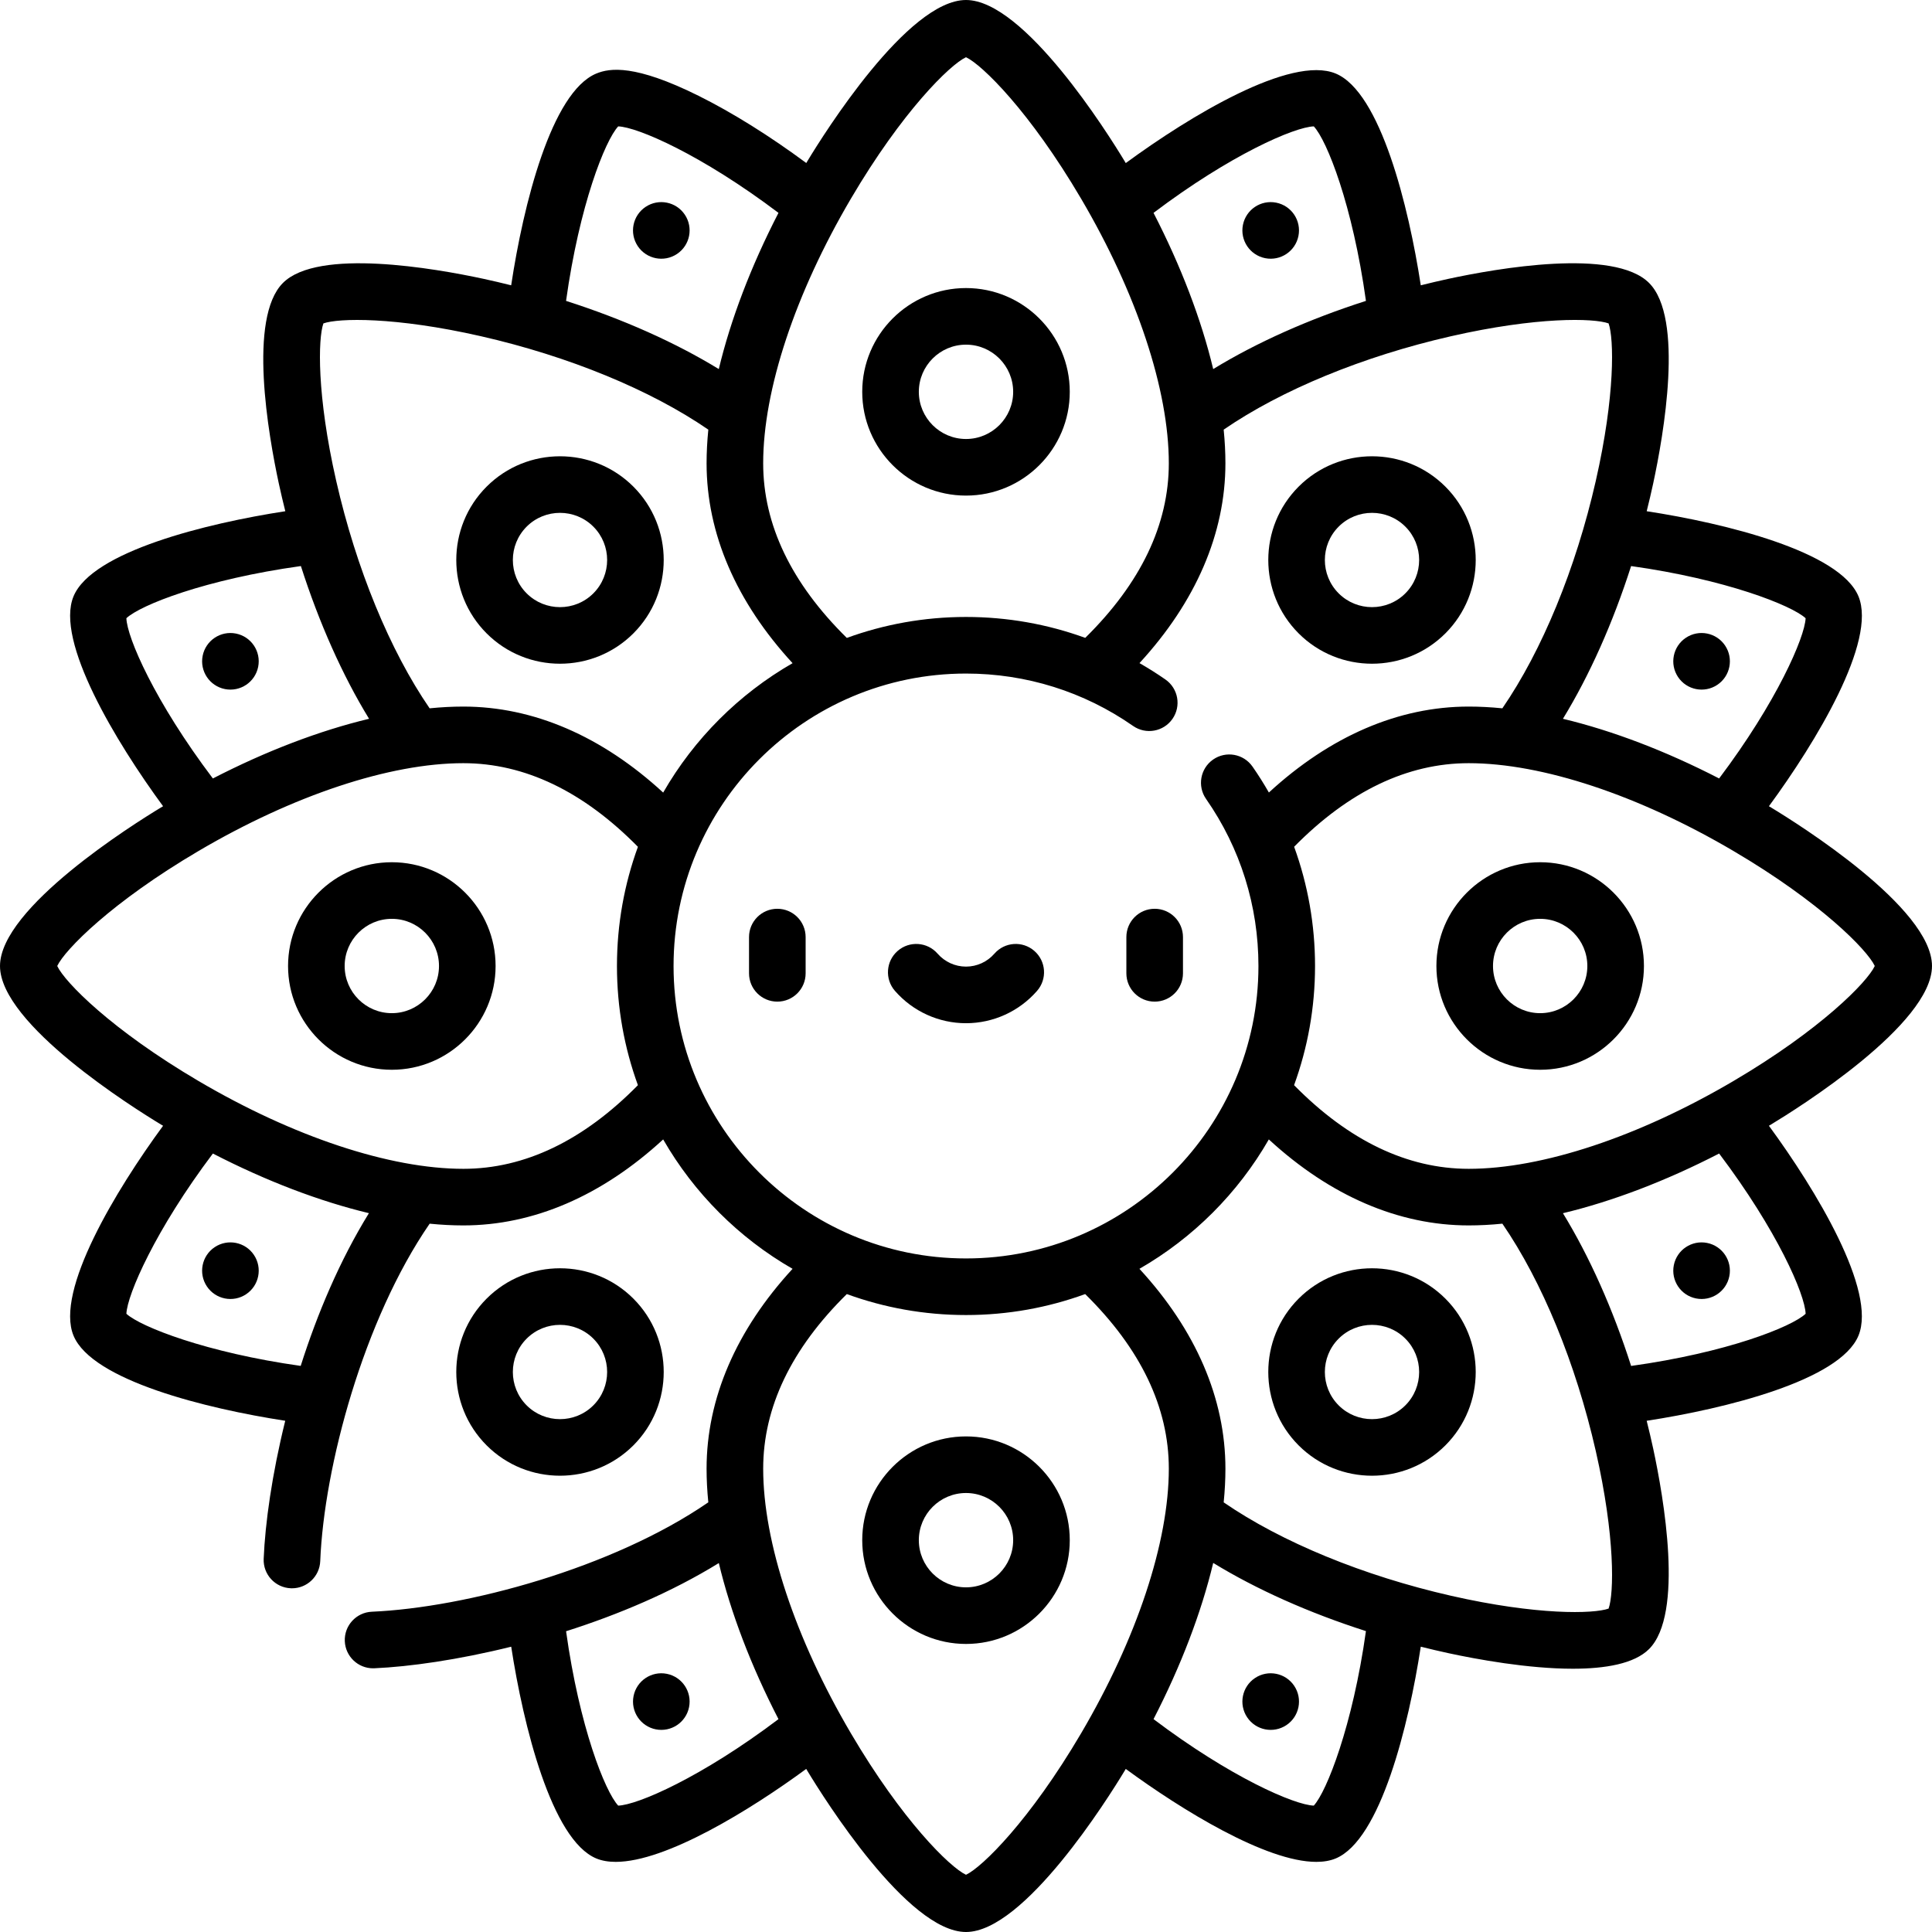 <svg id="Capa_1" enable-background="new 0 0 512 512" height="512" viewBox="0 0 512 512" width="512" xmlns="http://www.w3.org/2000/svg"><g><g><path d="m512 256c0-15.442-35.507-37.685-42.624-41.987-.198-.12-.396-.235-.594-.354 12.484-17.002 28.657-43.736 23.731-55.626-4.925-11.891-35.291-19.363-56.124-22.555.605-2.428 1.188-4.868 1.717-7.328 2.774-12.885 8.223-43.859-1.087-53.169-9.321-9.322-40.342-3.855-53.245-1.072-2.435.525-4.849 1.102-7.253 1.701-3.188-20.796-10.667-51.199-22.555-56.123-11.883-4.92-38.668 11.282-55.627 23.731-.119-.198-.234-.396-.354-.594-4.3-7.118-26.543-42.624-41.985-42.624s-37.685 35.506-41.986 42.624c-.115.191-.227.383-.342.574-9.651-7.145-19.583-13.354-28.537-17.806-16.847-8.377-23.533-7.381-27.102-5.905-11.926 4.939-19.354 34.831-22.567 56.121-2.437-.608-4.885-1.191-7.354-1.722-12.877-2.771-43.827-8.208-53.131 1.095-9.307 9.306-3.866 40.263-1.095 53.14.531 2.47 1.116 4.919 1.724 7.357-20.786 3.187-51.2 10.668-56.124 22.556-4.923 11.886 11.287 38.674 23.731 55.626-.198.119-.396.234-.594.354-7.116 4.301-42.623 26.544-42.623 41.986s35.507 37.685 42.624 41.987c.198.12.396.235.594.354-12.467 16.981-28.655 43.737-23.731 55.626 4.923 11.886 35.292 19.361 56.104 22.552-3.52 14.22-5.333 27.219-5.714 36.592-.168 4.139 3.051 7.63 7.189 7.798.104.004.207.006.31.006 4.002 0 7.325-3.16 7.489-7.195 1.016-25.002 11.475-63.988 29.001-89.432 3.063.305 6.04.461 8.914.461 18.587 0 36.731-7.845 52.967-22.789 8.187 14.239 20.053 26.106 34.292 34.292-14.944 16.236-22.789 34.382-22.789 52.968 0 2.874.156 5.85.461 8.913-25.316 17.431-64.2 27.907-89.166 28.99-4.139.18-7.348 3.68-7.168 7.818.175 4.028 3.495 7.175 7.487 7.175.11 0 .221-.002.331-.007 9.306-.404 22.189-2.223 36.282-5.715 3.18 20.729 10.67 51.195 22.555 56.118 1.495.62 3.226.904 5.144.904 13.329 0 35.667-13.76 50.482-24.637.119.198.235.397.355.596 4.302 7.119 26.545 42.625 41.987 42.625s37.685-35.506 41.986-42.624c.12-.198.235-.396.354-.594 14.766 10.837 37.158 24.634 50.494 24.634 1.913 0 3.642-.285 5.132-.902 11.89-4.925 19.367-35.318 22.555-56.124 2.435.607 4.882 1.191 7.349 1.722 7.479 1.61 21.054 4.12 32.946 4.12 8.588 0 16.299-1.31 20.201-5.212 9.306-9.305 3.866-40.259 1.096-53.136-.532-2.471-1.116-4.922-1.725-7.361 20.766-3.184 51.2-10.669 56.123-22.556 4.923-11.885-11.287-38.676-23.73-55.627.198-.119.396-.234.593-.353 7.119-4.302 42.626-26.545 42.626-41.987zm-15.164 0c-2.008 4.286-14.42 16.934-37.479 30.497-25.124 14.777-50.688 23.253-70.138 23.253-16.247 0-31.797-7.456-46.275-22.167 3.593-9.86 5.555-20.496 5.555-31.583 0-10.903-1.892-21.557-5.541-31.597 14.474-14.701 30.02-22.152 46.261-22.152 19.449 0 45.014 8.476 70.138 23.253 23.059 13.562 35.471 26.21 37.479 30.496zm-18.33-92.165c-.205 5.062-7.717 22.303-22.921 42.465-14.146-7.291-28.255-12.666-41.393-15.813 7.049-11.516 13.244-25.412 18.068-40.474 25.012 3.506 42.522 10.389 46.246 13.822zm-130.34-130.344c3.501 3.735 10.296 20.907 13.824 46.247-15.064 4.824-28.959 11.019-40.478 18.07-3.148-13.139-8.523-27.249-15.815-41.396 20.408-15.42 37.353-22.756 42.469-22.921zm-92.166-18.327c4.286 2.007 16.934 14.42 30.496 37.478 14.777 25.124 23.253 50.688 23.253 70.138 0 16.24-7.45 31.786-22.15 46.261-10.04-3.649-20.695-5.541-31.599-5.541-11.087 0-21.724 1.963-31.583 5.555-14.71-14.479-22.166-30.03-22.166-46.276 0-19.449 8.476-45.014 23.253-70.138 13.562-23.057 26.21-35.47 30.496-37.477zm-92.165 18.328c5.105.171 22.06 7.503 42.468 22.92-7.292 14.147-12.667 28.258-15.815 41.397-11.517-7.05-25.415-13.245-40.478-18.069 3.533-25.341 10.349-42.526 13.825-46.248zm-78.13 52.213c3.974-1.418 18.957-1.792 41.739 3.395 23.265 5.297 44.973 14.239 60.269 24.758-.306 3.066-.462 6.045-.462 8.922 0 18.587 7.845 36.73 22.789 52.967-14.24 8.187-26.106 20.053-34.293 34.293-16.236-14.945-34.38-22.79-52.967-22.79-2.877 0-5.856.156-8.923.462-10.518-15.294-19.458-36.998-24.756-60.26-5.189-22.787-4.814-37.773-3.396-41.747zm-52.214 78.129c3.735-3.501 20.909-10.297 46.248-13.824 4.824 15.063 11.018 28.96 18.068 40.477-13.139 3.148-27.249 8.523-41.396 15.815-15.418-20.407-22.754-37.352-22.92-42.468zm46.197 198.145c-24.984-3.508-42.473-10.385-46.194-13.815.207-5.061 7.718-22.305 22.921-42.465 14.132 7.283 28.226 12.655 41.352 15.804-7.751 12.57-13.703 26.707-18.079 40.476zm43.092-52.229c-19.449 0-45.014-8.476-70.138-23.253-23.058-13.563-35.47-26.211-37.478-30.497 2.008-4.286 14.42-16.934 37.479-30.497 25.124-14.777 50.688-23.253 70.138-23.253 16.246 0 31.796 7.455 46.275 22.166-3.593 9.86-5.556 20.497-5.556 31.584s1.963 21.723 5.555 31.583c-14.478 14.711-30.028 22.167-46.275 22.167zm55.72-53.75c0-42.733 34.767-77.5 77.5-77.5 15.941 0 31.252 4.8 44.274 13.882 3.396 2.369 8.071 1.535 10.441-1.862s1.536-8.072-1.861-10.442c-2.237-1.56-4.536-3.001-6.88-4.348 14.934-16.232 22.774-34.371 22.774-52.951 0-2.876-.156-5.854-.461-8.918 15.274-10.504 36.927-19.434 60.162-24.737 22.842-5.213 37.865-4.841 41.846-3.419 1.419 3.977 1.792 18.973-3.403 41.774-5.299 23.255-14.237 44.945-24.75 60.233-3.066-.306-6.045-.462-8.922-.462-18.581 0-36.719 7.84-52.951 22.775-1.345-2.342-2.785-4.639-4.343-6.874-2.369-3.397-7.046-4.231-10.441-1.863-3.398 2.369-4.232 7.044-1.863 10.442 9.08 13.022 13.879 28.331 13.879 44.27 0 42.733-34.767 77.5-77.5 77.5s-77.501-34.767-77.501-77.5zm-14.666 222.509c-3.494-3.731-10.29-20.893-13.819-46.213 13.775-4.377 27.92-10.325 40.481-18.066 3.149 13.128 8.521 27.224 15.806 41.358-20.408 15.419-37.353 22.755-42.468 22.921zm92.166 18.327c-4.286-2.007-16.934-14.42-30.496-37.478-14.777-25.124-23.253-50.688-23.253-70.138 0-16.245 7.453-31.797 22.164-46.276 9.86 3.593 20.498 5.556 31.585 5.556s21.724-1.963 31.584-5.556c14.711 14.48 22.165 30.032 22.165 46.276 0 19.449-8.476 45.014-23.253 70.138-13.562 23.058-26.21 35.471-30.496 37.478zm92.162-18.328c-5.114-.173-22.062-7.507-42.465-22.92 7.292-14.147 12.667-28.257 15.815-41.396 11.516 7.05 25.413 13.244 40.475 18.068-3.507 25.019-10.395 42.532-13.825 46.248zm78.133-52.213c-3.977 1.418-18.966 1.792-41.754-3.398-23.261-5.298-44.962-14.238-60.254-24.755.306-3.066.462-6.045.462-8.922 0-18.585-7.844-36.732-22.788-52.968 14.239-8.187 26.105-20.053 34.292-34.292 16.236 14.944 34.38 22.789 52.967 22.789 2.877 0 5.856-.156 8.922-.462 10.518 15.294 19.459 37 24.757 60.264 5.188 22.786 4.814 37.771 3.396 41.744zm52.214-78.129c-3.734 3.499-20.909 10.297-46.248 13.824-4.824-15.063-11.019-28.96-18.069-40.477 13.139-3.148 27.249-8.523 41.396-15.815 15.418 20.408 22.755 37.352 22.921 42.468z"/><path d="m256 131.338c15.163 0 27.5-12.336 27.5-27.5s-12.337-27.5-27.5-27.5-27.5 12.336-27.5 27.5 12.337 27.5 27.5 27.5zm0-40c6.893 0 12.5 5.607 12.5 12.5s-5.607 12.5-12.5 12.5-12.5-5.607-12.5-12.5 5.607-12.5 12.5-12.5z"/><path d="m256 380.662c-15.163 0-27.5 12.336-27.5 27.5s12.337 27.5 27.5 27.5 27.5-12.336 27.5-27.5-12.337-27.5-27.5-27.5zm0 40c-6.893 0-12.5-5.607-12.5-12.5s5.607-12.5 12.5-12.5 12.5 5.607 12.5 12.5-5.607 12.5-12.5 12.5z"/><path d="m363.595 175.893c7.042 0 14.085-2.681 19.446-8.042 10.721-10.722 10.721-28.168 0-38.89-10.723-10.723-28.17-10.723-38.893 0-10.721 10.722-10.721 28.168 0 38.89 5.362 5.361 12.405 8.042 19.447 8.042zm-8.839-36.327c2.437-2.437 5.638-3.655 8.839-3.655s6.402 1.218 8.839 3.655c4.873 4.874 4.873 12.805 0 17.678-4.873 4.874-12.805 4.874-17.678 0-4.873-4.873-4.873-12.804 0-17.678z"/><path d="m167.852 383.04c10.721-10.722 10.721-28.168 0-38.891-10.723-10.723-28.17-10.723-38.893 0-10.721 10.722-10.721 28.168 0 38.89 5.361 5.361 12.404 8.042 19.446 8.042s14.085-2.68 19.447-8.041zm-28.286-28.284c2.437-2.437 5.638-3.655 8.839-3.655s6.402 1.218 8.839 3.655c4.873 4.874 4.873 12.805 0 17.678-4.873 4.874-12.805 4.874-17.678 0s-4.873-12.805 0-17.678z"/><path d="m408.162 228.5c-15.163 0-27.5 12.336-27.5 27.5s12.337 27.5 27.5 27.5 27.5-12.336 27.5-27.5-12.337-27.5-27.5-27.5zm0 40c-6.893 0-12.5-5.607-12.5-12.5s5.607-12.5 12.5-12.5 12.5 5.607 12.5 12.5-5.607 12.5-12.5 12.5z"/><path d="m103.838 228.5c-15.163 0-27.5 12.336-27.5 27.5s12.337 27.5 27.5 27.5 27.5-12.336 27.5-27.5-12.337-27.5-27.5-27.5zm0 40c-6.893 0-12.5-5.607-12.5-12.5s5.607-12.5 12.5-12.5 12.5 5.607 12.5 12.5-5.608 12.5-12.5 12.5z"/><path d="m344.148 344.15c-10.721 10.722-10.721 28.168 0 38.89 5.361 5.361 12.404 8.042 19.446 8.042s14.085-2.681 19.446-8.042c10.721-10.722 10.721-28.168 0-38.89-10.722-10.723-28.169-10.724-38.892 0zm28.286 28.284c-4.873 4.874-12.805 4.874-17.678 0-4.873-4.874-4.873-12.805 0-17.678 4.873-4.874 12.805-4.874 17.678 0 4.873 4.873 4.873 12.804 0 17.678z"/><path d="m128.959 167.851c5.361 5.361 12.404 8.042 19.446 8.042s14.085-2.681 19.446-8.042c10.721-10.722 10.721-28.168 0-38.89-10.723-10.723-28.17-10.723-38.893 0-10.72 10.721-10.72 28.167.001 38.89zm10.607-28.285c4.873-4.874 12.805-4.874 17.678 0s4.873 12.805 0 17.678c-4.873 4.874-12.805 4.874-17.678 0-4.873-4.873-4.873-12.804 0-17.678z"/><path d="m206 240.836c-4.143 0-7.5 3.358-7.5 7.5v9.608c0 4.142 3.357 7.5 7.5 7.5s7.5-3.358 7.5-7.5v-9.608c0-4.142-3.357-7.5-7.5-7.5z"/><path d="m306 265.444c4.143 0 7.5-3.358 7.5-7.5v-9.608c0-4.142-3.357-7.5-7.5-7.5s-7.5 3.358-7.5 7.5v9.608c0 4.142 3.357 7.5 7.5 7.5z"/><path d="m274.836 262.586c2.722-3.122 2.397-7.86-.725-10.582-3.124-2.723-7.862-2.398-10.582.725-1.902 2.182-4.646 3.434-7.529 3.434s-5.627-1.251-7.529-3.434c-2.723-3.122-7.458-3.447-10.582-.725-3.122 2.722-3.446 7.459-.725 10.582 4.752 5.451 11.617 8.577 18.836 8.577s14.084-3.125 18.836-8.577z"/><path d="m181.49 56.896c-2.301-3.444-6.959-4.371-10.403-2.069-3.444 2.301-4.371 6.959-2.069 10.403s6.959 4.371 10.403 2.069 4.371-6.959 2.069-10.403z"/><path d="m330.51 455.104c2.301 3.444 6.959 4.371 10.403 2.069 3.444-2.301 4.371-6.959 2.069-10.403s-6.959-4.371-10.403-2.069-4.371 6.959-2.069 10.403z"/><path d="m62.526 167.898c-4.063-.808-8.011 1.83-8.819 5.893s1.83 8.011 5.893 8.819 8.011-1.83 8.819-5.893-1.831-8.01-5.893-8.819z"/><path d="m449.474 344.102c4.063.808 8.011-1.83 8.819-5.893s-1.83-8.011-5.893-8.819-8.011 1.83-8.819 5.893 1.831 8.01 5.893 8.819z"/><path d="m54.827 340.912c2.301 3.444 6.959 4.371 10.403 2.069s4.371-6.959 2.069-10.403-6.959-4.37-10.403-2.069c-3.444 2.302-4.371 6.959-2.069 10.403z"/><path d="m444.701 179.421c2.301 3.444 6.959 4.37 10.403 2.069s4.371-6.959 2.069-10.403c-2.301-3.444-6.959-4.371-10.403-2.069s-4.37 6.959-2.069 10.403z"/><path d="m176.718 443.581c-4.063-.808-8.011 1.83-8.819 5.893s1.83 8.011 5.893 8.819 8.011-1.83 8.819-5.893-1.831-8.011-5.893-8.819z"/><path d="m335.282 68.419c4.063.808 8.011-1.83 8.819-5.893s-1.83-8.011-5.893-8.819-8.011 1.83-8.819 5.893 1.831 8.011 5.893 8.819z"/></g></g></svg>